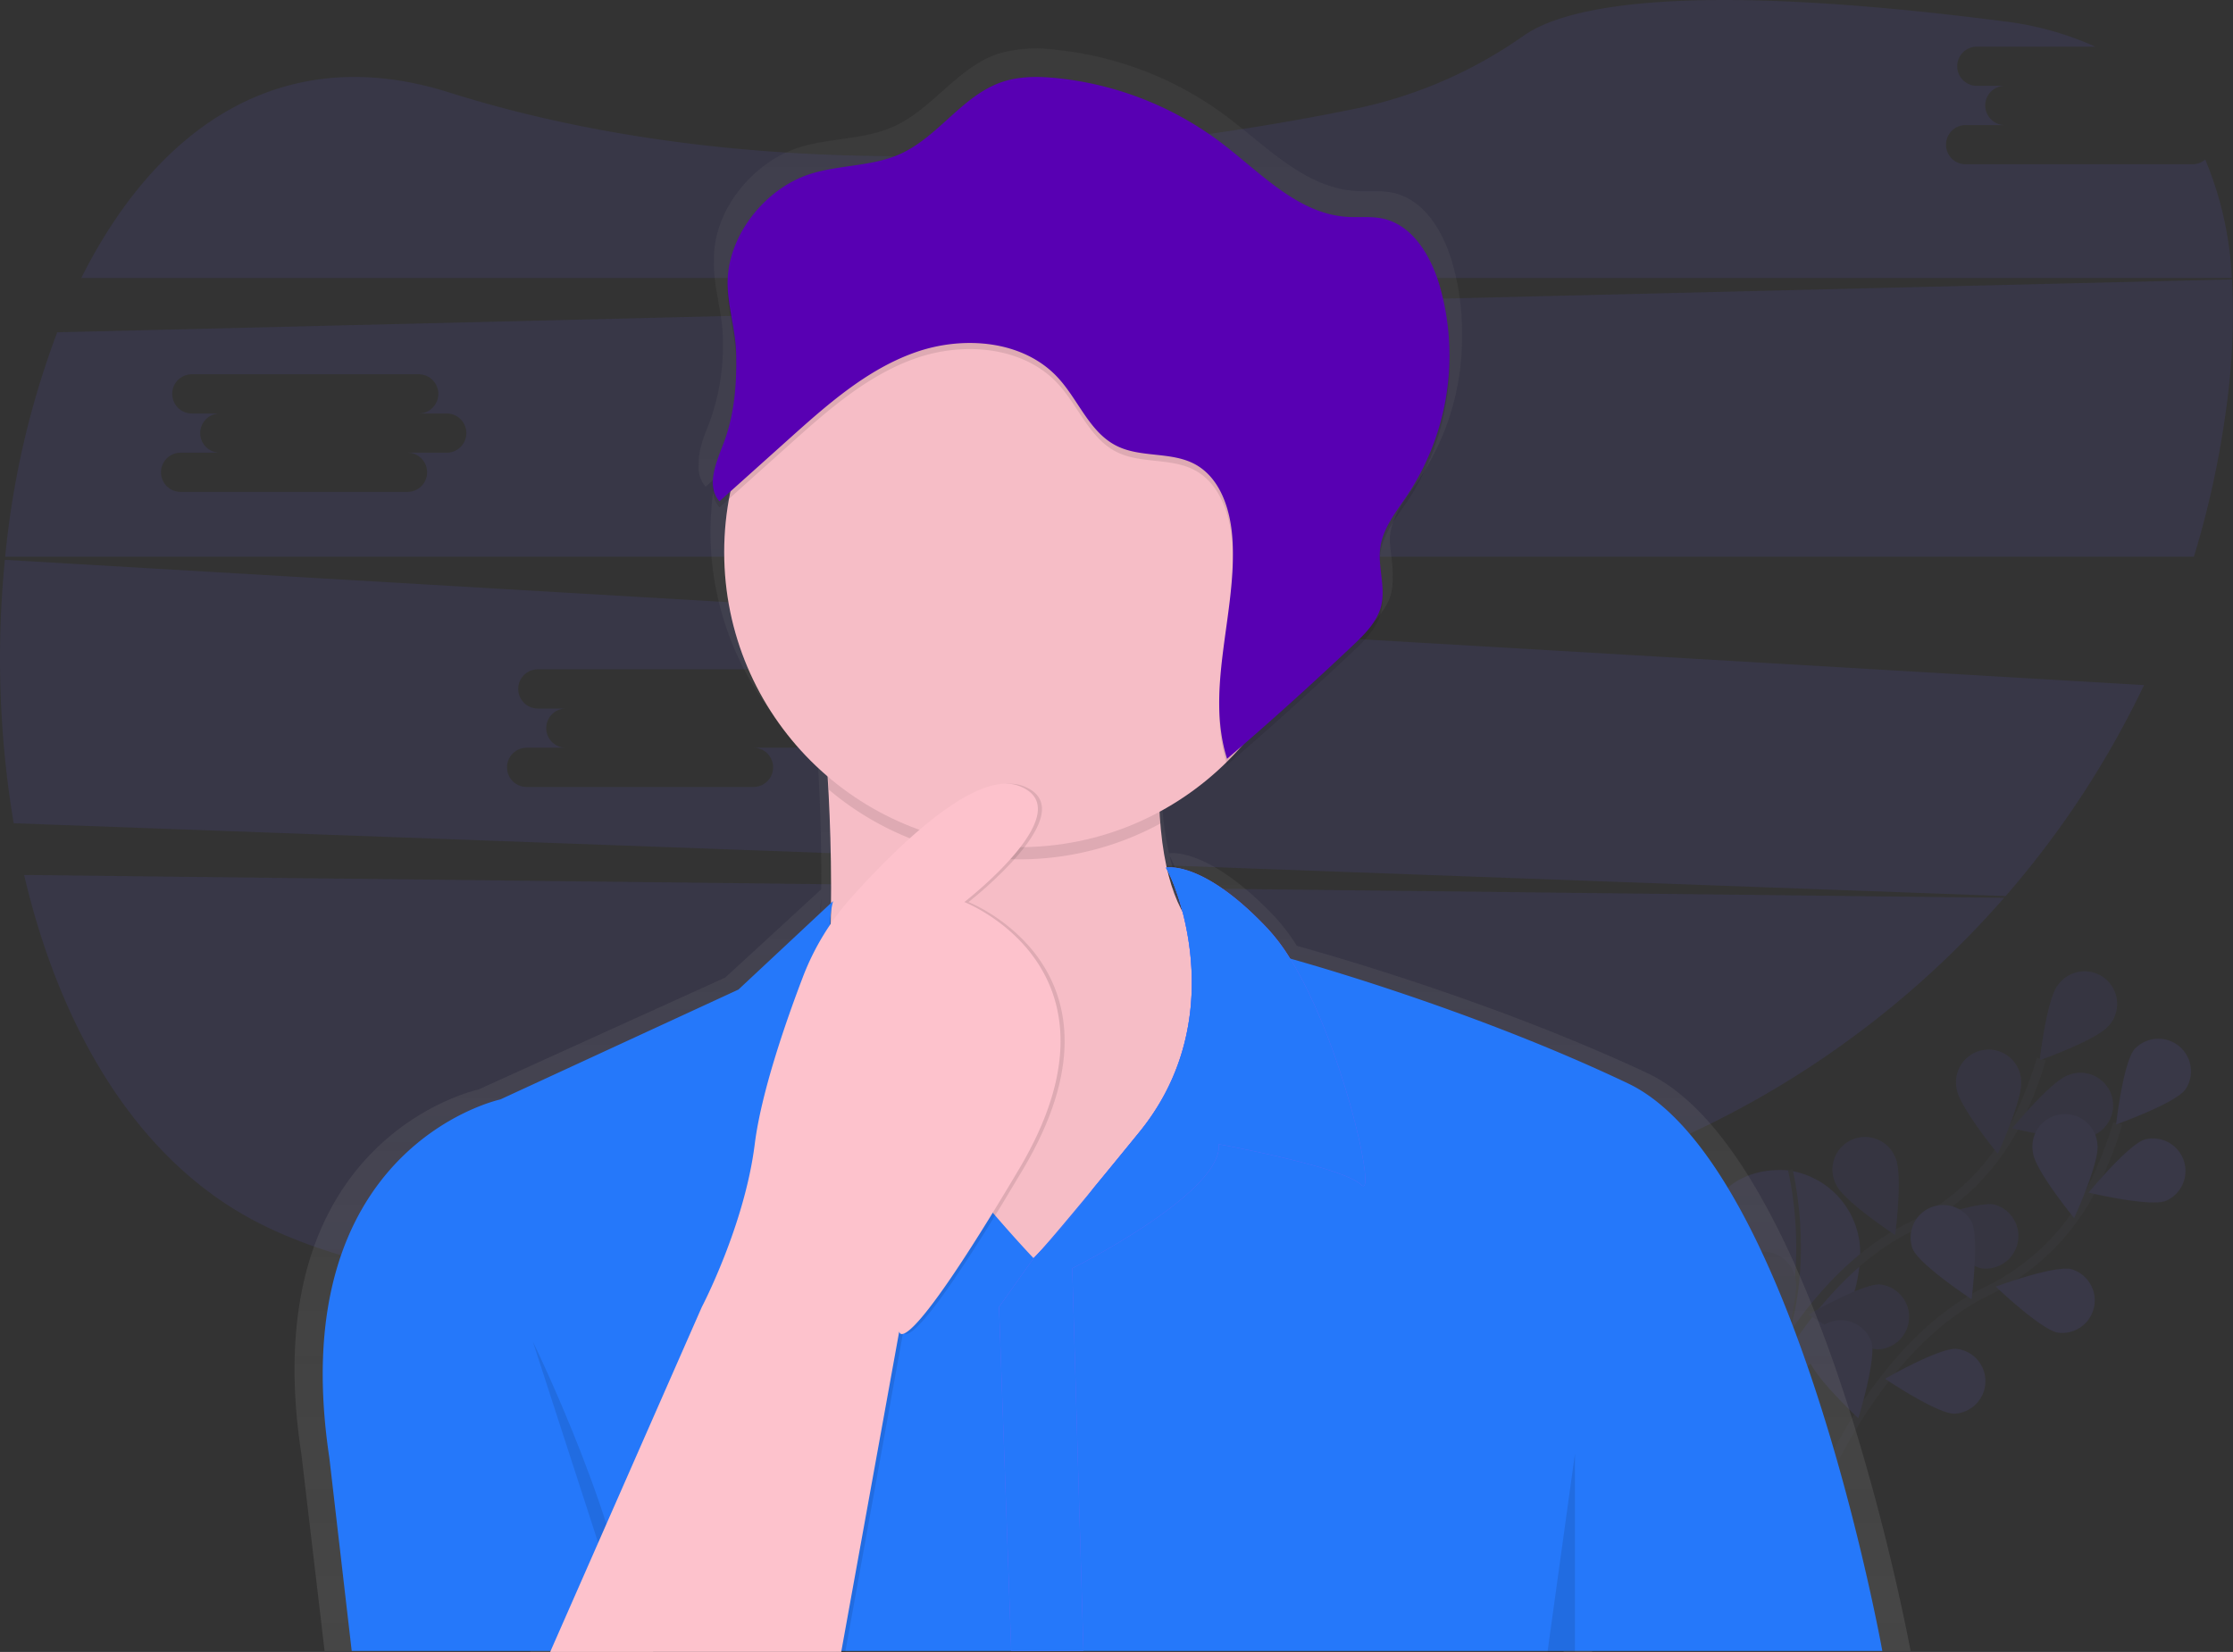 <svg xmlns="http://www.w3.org/2000/svg" viewBox="0 0 482.457 357.011">
  <rect x="0" y="0" width="482.457" height="357.011" fill="#333333" stroke="none"/>
  <defs>
    <linearGradient id="a" x1=".5" x2=".5" y1="1" gradientUnits="objectBoundingBox">
      <stop offset="0" stop-color="gray" stop-opacity=".251"/>
      <stop offset=".54" stop-color="gray" stop-opacity=".122"/>
      <stop offset="1" stop-color="gray" stop-opacity=".102"/>
    </linearGradient>
  </defs>
  <g transform="translate(.007 .02)">
    <g opacity=".1">
      <path fill="#6c63ff" d="M386.303 252.915s-34.442-4.472-8.756 51.271c0 0 23.408-10.031 24.341-32.656a18 18 0 0 0-15.1-18.544Z"/>
      <path fill="none" stroke="#535461" stroke-miterlimit="10" d="M386.809 252.831s7.8 31.082-9.235 51.359"/>
      <path fill="none" stroke="#535461" stroke-miterlimit="10" stroke-width="2" d="M377.108 307.062s12.4-30.563 35.559-41.9a49.977 49.977 0 0 0 22.7-22.032 84.045 84.045 0 0 0 5.687-14.279"/>
      <path fill="#6c63ff" d="M455.602 221.626c-2.414 3.034-14.908 7.476-14.908 7.476s1.5-13.193 3.918-16.2a7.036 7.036 0 1 1 10.994 8.742Zm-4.29 24.033c-3.677 1.236-16.571-1.838-16.571-1.838s8.421-10.237 12.1-11.473a7.036 7.036 0 1 1 4.473 13.312Zm-23.246 28.412c-3.8-.787-13.377-9.951-13.377-9.951s12.436-4.587 16.236-3.8a7.036 7.036 0 0 1-2.858 13.747Zm-22.427 17.537c-3.874-.136-14.868-7.546-14.868-7.546s11.486-6.632 15.361-6.491a7.036 7.036 0 0 1-.493 14.033Zm17.099-56.393c.5 3.848 8.892 14.1 8.892 14.1s5.528-12.049 5.035-15.9a7.036 7.036 0 1 0-13.927 1.794Zm-25.973 20.861c1.623 3.518 12.7 10.8 12.7 10.8s1.671-13.153.049-16.671a7.036 7.036 0 1 0-12.753 5.88Zm-22.463 23.721c1 3.747 10.7 12.788 10.7 12.788s3.87-12.678 2.863-16.425a7.036 7.036 0 1 0-13.562 3.637Z"/>
      <path d="M455.602 221.626c-2.414 3.034-14.908 7.476-14.908 7.476s1.5-13.193 3.918-16.2a7.036 7.036 0 1 1 10.994 8.742Zm-4.29 24.033c-3.677 1.236-16.571-1.838-16.571-1.838s8.421-10.237 12.1-11.473a7.036 7.036 0 1 1 4.473 13.312Zm-23.246 28.412c-3.8-.787-13.377-9.951-13.377-9.951s12.436-4.587 16.236-3.8a7.036 7.036 0 0 1-2.858 13.747Zm-22.427 17.537c-3.874-.136-14.868-7.546-14.868-7.546s11.486-6.632 15.361-6.491a7.036 7.036 0 0 1-.493 14.033Zm17.099-56.393c.5 3.848 8.892 14.1 8.892 14.1s5.528-12.049 5.035-15.9a7.036 7.036 0 1 0-13.927 1.794Zm-25.973 20.861c1.623 3.518 12.7 10.8 12.7 10.8s1.671-13.153.049-16.671a7.036 7.036 0 1 0-12.753 5.88Zm-22.463 23.721c1 3.747 10.7 12.788 10.7 12.788s3.87-12.678 2.863-16.425a7.036 7.036 0 1 0-13.562 3.637Z" opacity=".25"/>
      <path fill="none" stroke="#535461" stroke-miterlimit="10" stroke-width="2" d="M393.625 320.967s12.4-30.563 35.558-41.9a49.978 49.978 0 0 0 22.683-22.036 84.055 84.055 0 0 0 5.686-14.279"/>
      <path fill="#6c63ff" d="M472.095 235.523c-2.415 3.034-14.908 7.476-14.908 7.476s1.5-13.193 3.918-16.205a7.036 7.036 0 0 1 10.993 8.743Zm-4.279 24.032c-3.677 1.236-16.57-1.838-16.57-1.838s8.422-10.237 12.1-11.473a7.036 7.036 0 0 1 4.472 13.311Zm-23.246 28.43c-3.8-.787-13.377-9.952-13.377-9.952s12.436-4.587 16.236-3.8a7.036 7.036 0 0 1-2.859 13.747Zm-22.431 17.516c-3.875-.136-14.868-7.546-14.868-7.546s11.486-6.623 15.361-6.486a7.036 7.036 0 0 1-.492 14.033Zm17.097-56.373c.5 3.848 8.892 14.1 8.892 14.1s5.528-12.049 5.035-15.9a7.036 7.036 0 1 0-13.927 1.794Zm-25.968 20.827c1.623 3.518 12.7 10.8 12.7 10.8s1.671-13.153.048-16.671a7.036 7.036 0 0 0-12.753 5.879Zm-22.461 23.747c1 3.747 10.7 12.788 10.7 12.788s3.87-12.678 2.863-16.425a7.036 7.036 0 0 0-13.562 3.637Z"/>
    </g>
    <path fill="#6c63ff" d="M5.207 189.071c7.634 32.63 23.8 60.836 49.336 74.508 53.078 28.413 172.784 13.76 262.125-3.078a204.579 204.579 0 0 0 116.328-66.491ZM473.701 35.482h-49.02a4.237 4.237 0 1 1 0-8.474h8.474a4.237 4.237 0 1 1 0-8.474h-6.051a4.237 4.237 0 1 1 0-8.474h25.583a67.7 67.7 0 0 0-19.956-5.5c-69.763-8.962-94.67-3.034-103.457 3.078a97.7 97.7 0 0 1-35.858 15.717c-43.048 8.87-123.545 19.556-196.5-3.43-36.262-11.434-63.215 7.88-79.367 40.141H482.21a75.711 75.711 0 0 0-5.756-25.611 4.213 4.213 0 0 1-2.753 1.027ZM1.05 120.966a215.946 215.946 0 0 0 1.9 56.931l430.38 15.739a202.292 202.292 0 0 0 29.9-45.6Zm170.22 40.611h-8.474a4.237 4.237 0 1 1 0 8.474h-49.02a4.237 4.237 0 1 1 0-8.474h8.474a4.237 4.237 0 0 1 0-8.474h-6.051a4.237 4.237 0 1 1 0-8.474h49.02a4.237 4.237 0 1 1 0 8.474h6.051a4.237 4.237 0 0 1 0 8.474ZM482.232 60.359 12.358 71.793a187.733 187.733 0 0 0-11.24 48.518H474a200.741 200.741 0 0 0 6.829-30.928 146.541 146.541 0 0 0 1.403-29.024ZM96.51 97.813h-8.474a4.237 4.237 0 1 1 0 8.474H39.018a4.237 4.237 0 1 1 0-8.474h8.474a4.237 4.237 0 0 1 0-8.474h-6.053a4.237 4.237 0 1 1 0-8.474h49.02a4.237 4.237 0 1 1 0 8.474h6.051a4.237 4.237 0 1 1 0 8.474Z" opacity=".1"/>
    <path fill="url(#a)" d="M545.307 414.224s-19.6-107.476-56.962-124.917c-31.662-14.789-65.9-24.758-75.638-27.463a42.043 42.043 0 0 0-5.018-6.548c-13.307-13.892-21.3-13.632-22.595-13.461a67.642 67.642 0 0 1-1.319-8.355c-.04-.44-.079-.849-.114-1.284l.114-.057q-.119-1.247-.211-2.573a66.223 66.223 0 0 0 14.859-10.822c.057.189.106.378.167.572q14.384-12.159 28.175-24.978c2.638-2.467 5.409-5.145 6.306-8.624a12.66 12.66 0 0 0 .33-3.659c.119-2.639-.506-5.334-.611-8.008a9.173 9.173 0 0 1 .105-1.267c.616-4.376 3.659-7.968 6.157-11.64a54.89 54.89 0 0 0 9.336-31.425 53.209 53.209 0 0 0-2.2-15.831c-1.948-6.517-6-13.364-12.753-14.789-2.612-.55-5.325-.207-7.99-.378-11.033-.7-19.292-9.675-28.091-16.249A74.147 74.147 0 0 0 360.6 68.2a29.45 29.45 0 0 0-12.4.849c-8.879 2.955-14.27 12.08-22.823 15.831-6.324 2.788-13.632 2.335-20.229 4.428-9.82 3.122-18.153 13.193-18.373 23.54v1.341c-.11 5.229 1.759 10.554 1.909 15.906q0 .726.022 1.456a47.868 47.868 0 0 1-2.845 17.005c-1.135 2.924-2.595 6.31-2.357 9.235a6.181 6.181 0 0 0 1.46 4.837l2.124-1.873a64.228 64.228 0 0 0 22.1 61.056q.123 1.975.237 4.23c.334 6.517.6 14.692.523 23.6l-20.739 19.063-53.318 24.196s-48.76 10.3-38.259 78.8l5.013 42.533h44.516l-.1.224h66.073l.039-.224h157.2l-.031.224h6.158v-.224Zm-159.82-171.3a45.7 45.7 0 0 1 3.166 8.707 35.671 35.671 0 0 1-3.417-9.182l.066.119Zm-75.559 8.8q0 1.258-.044 2.537l-.106.15a21.565 21.565 0 0 1 .149-2.709Z" transform="translate(-132.522 -57.462)"/>
    <path fill="#fdc2cc" d="m270.358 205.047-8.8 83.993-47.054 14.952s-61.126-11.434-45.295-44.415c11.262-23.461 10.95-65.387 9.833-87.639-.44-9.033-1.038-14.824-1.038-14.824s80.035-69.921 73.439-7.036c-1.275 12.177-1.35 21.7-.642 29.138 2.974 30.976 19.557 25.831 19.557 25.831Z"/>
    <path d="m270.358 205.047-8.8 83.993-47.054 14.952s-61.126-11.434-45.295-44.415c11.262-23.461 10.95-65.387 9.833-87.639-.44-9.033-1.038-14.824-1.038-14.824s80.035-69.921 73.439-7.036c-1.275 12.177-1.35 21.7-.642 29.138 2.974 30.976 19.557 25.831 19.557 25.831Z" opacity=".03"/>
    <path d="M251.448 148.758c-1.275 12.177-1.35 21.7-.642 29.138a63.8 63.8 0 0 1-71.759-7.278c-.44-9.033-1.038-14.824-1.038-14.824s80.035-69.921 73.439-7.036Z" opacity=".1"/>
    <circle cx="63.764" cy="63.764" r="63.764" fill="#fdc2cc" transform="translate(156.461 55.534)"/>
    <circle cx="63.764" cy="63.764" r="63.764" opacity=".03" transform="translate(156.461 55.534)"/>
    <path fill="#2578fa" d="M406.682 356.762h-330.7l-4.837-41.777c-10.114-67.283 36.939-77.4 36.939-77.4l51.451-23.747 20.453-19.121c-6.6 25.066 43.316 77.177 43.316 77.177a11.82 11.82 0 0 0 .91-.945c1.346-1.469 4.56-5.145 12.089-14.266 2.691-3.267 5.941-7.23 9.855-12.04 18.822-23.131 9.165-50.462 6.28-56.113l-.18-.352c-.11-.2-.193-.365-.259-.479a.711.711 0 0 0-.066-.119.705.705 0 0 1-.048-.088l24.187 18.91s.928.246 2.639.73c9.411 2.639 42.471 12.449 73 26.974 36.062 17.111 54.971 122.656 54.971 122.656Z"/>
    <path fill="#6c63ff" d="M294.105 256.059c-3.958-3.958-30.783-8.8-30.783-8.8.879 10.554-31.662 26.825-31.662 26.825l2.419 82.674h-15.6l-2.639-74.319 7.476-10.554.911-.946a145.174 145.174 0 0 0 12.089-14.266c2.691-3.267 5.941-7.23 9.855-12.04 18.821-23.131 9.165-50.462 6.28-56.113l-.18-.352c-.106-.207-.189-.365-.259-.479a.723.723 0 0 0-.066-.119.693.693 0 0 1-.048-.088s7.916-1.759 21.988 13.193a41.237 41.237 0 0 1 4.837 6.447c11.428 18.352 18.869 52.424 15.382 48.937Z"/>
    <path fill="#2578fa" d="M294.105 256.059c-3.958-3.958-30.783-8.8-30.783-8.8.879 10.554-31.662 26.825-31.662 26.825l2.419 82.674h-15.6l-2.639-74.319 7.476-10.554.911-.946a145.174 145.174 0 0 0 12.089-14.266c2.691-3.267 5.941-7.23 9.855-12.04 18.821-23.131 9.165-50.462 6.28-56.113l-.18-.352c-.106-.207-.189-.365-.259-.479a.723.723 0 0 0-.066-.119.693.693 0 0 1-.048-.088s7.916-1.759 21.988 13.193a41.237 41.237 0 0 1 4.837 6.447c11.428 18.352 18.869 52.424 15.382 48.937Z"/>
    <path d="M115.124 289.92s20.668 42.217 21.768 67.063m203.387-42.872-5.937 42.876h5.937Z" opacity=".1"/>
    <path d="m119.742 356.983 32.762-74.538s9.235-17.59 11.434-35.181 14.072-45.295 14.072-45.295 29.464-37.379 43.1-32.1-11.873 25.066-11.873 25.066 37.379 14.512 11.873 57.608-25.95 35.174-25.95 35.174l-12.533 69.261Z" opacity=".1"/>
    <path fill="#fdc2cc" d="m118.862 356.982 32.762-74.539s9.235-17.59 11.434-35.18c1.4-11.183 6.706-26.456 10.387-36.1a55.348 55.348 0 0 1 10.431-17.15c9.525-10.66 26.825-27.85 36.35-24.156 13.632 5.277-11.873 25.066-11.873 25.066s37.379 14.512 11.873 57.608-25.946 35.18-25.946 35.18l-12.533 69.261Z"/>
    <circle cx="1.319" cy="1.319" r="1.319" fill="#fff" opacity=".15" transform="translate(238.475 82.14)"/>
    <circle cx="1.319" cy="1.319" r="1.319" fill="#fff" opacity=".15" transform="translate(232.319 84.778)"/>
    <path d="M174.926 38.943c6.363-2.058 13.426-1.614 19.53-4.349 8.254-3.7 13.457-12.665 22.023-15.567 3.817-1.293 7.959-1.245 11.966-.831a70.831 70.831 0 0 1 35.471 14.015c8.492 6.46 16.46 15.268 27.107 15.959 2.573.167 5.189-.172 7.709.369 6.526 1.4 10.435 8.122 12.313 14.512a54.644 54.644 0 0 1-6.887 45.119c-2.41 3.606-5.347 7.137-5.941 11.434-.581 4.213 1.214 8.58.167 12.7-.88 3.417-3.518 6.047-6.086 8.47q-13.3 12.581-27.19 24.516c-4.811-15.286 2.247-31.746 1.148-47.731-.44-6.227-2.638-13.026-8.131-15.963-5.141-2.744-11.711-1.319-16.913-3.958-5.8-2.924-8.188-9.85-12.577-14.644-7.476-8.179-20.453-9.235-30.906-5.541s-19 11.293-27.265 18.7l-15.026 13.478c-2.933-3.307-.708-8.382.88-12.515 2.366-6.2 2.885-12.876 2.727-19.455-.128-5.277-1.948-10.488-1.843-15.624.209-10.126 8.248-20.029 17.724-23.094Z" opacity=".1"/>
    <path fill="#5800b3" d="M174.926 37.623c6.363-2.058 13.426-1.614 19.53-4.349 8.254-3.7 13.457-12.665 22.023-15.567 3.817-1.293 7.959-1.244 11.966-.831a70.832 70.832 0 0 1 35.471 14.015c8.492 6.46 16.46 15.268 27.107 15.959 2.573.167 5.189-.171 7.709.369 6.526 1.4 10.435 8.122 12.313 14.512a54.643 54.643 0 0 1-6.887 45.119c-2.41 3.606-5.347 7.137-5.941 11.434-.581 4.213 1.214 8.58.167 12.7-.88 3.417-3.518 6.047-6.086 8.47q-13.3 12.581-27.19 24.516c-4.811-15.286 2.247-31.746 1.148-47.731-.44-6.227-2.638-13.026-8.131-15.963-5.141-2.744-11.711-1.319-16.913-3.958-5.8-2.924-8.188-9.851-12.577-14.644-7.476-8.179-20.453-9.235-30.906-5.541s-19 11.293-27.265 18.7l-15.026 13.479c-2.933-3.307-.708-8.382.88-12.515 2.366-6.2 2.885-12.876 2.727-19.455-.128-5.277-1.948-10.488-1.843-15.625.209-10.126 8.248-20.029 17.724-23.094Z"/>
  </g>
</svg>